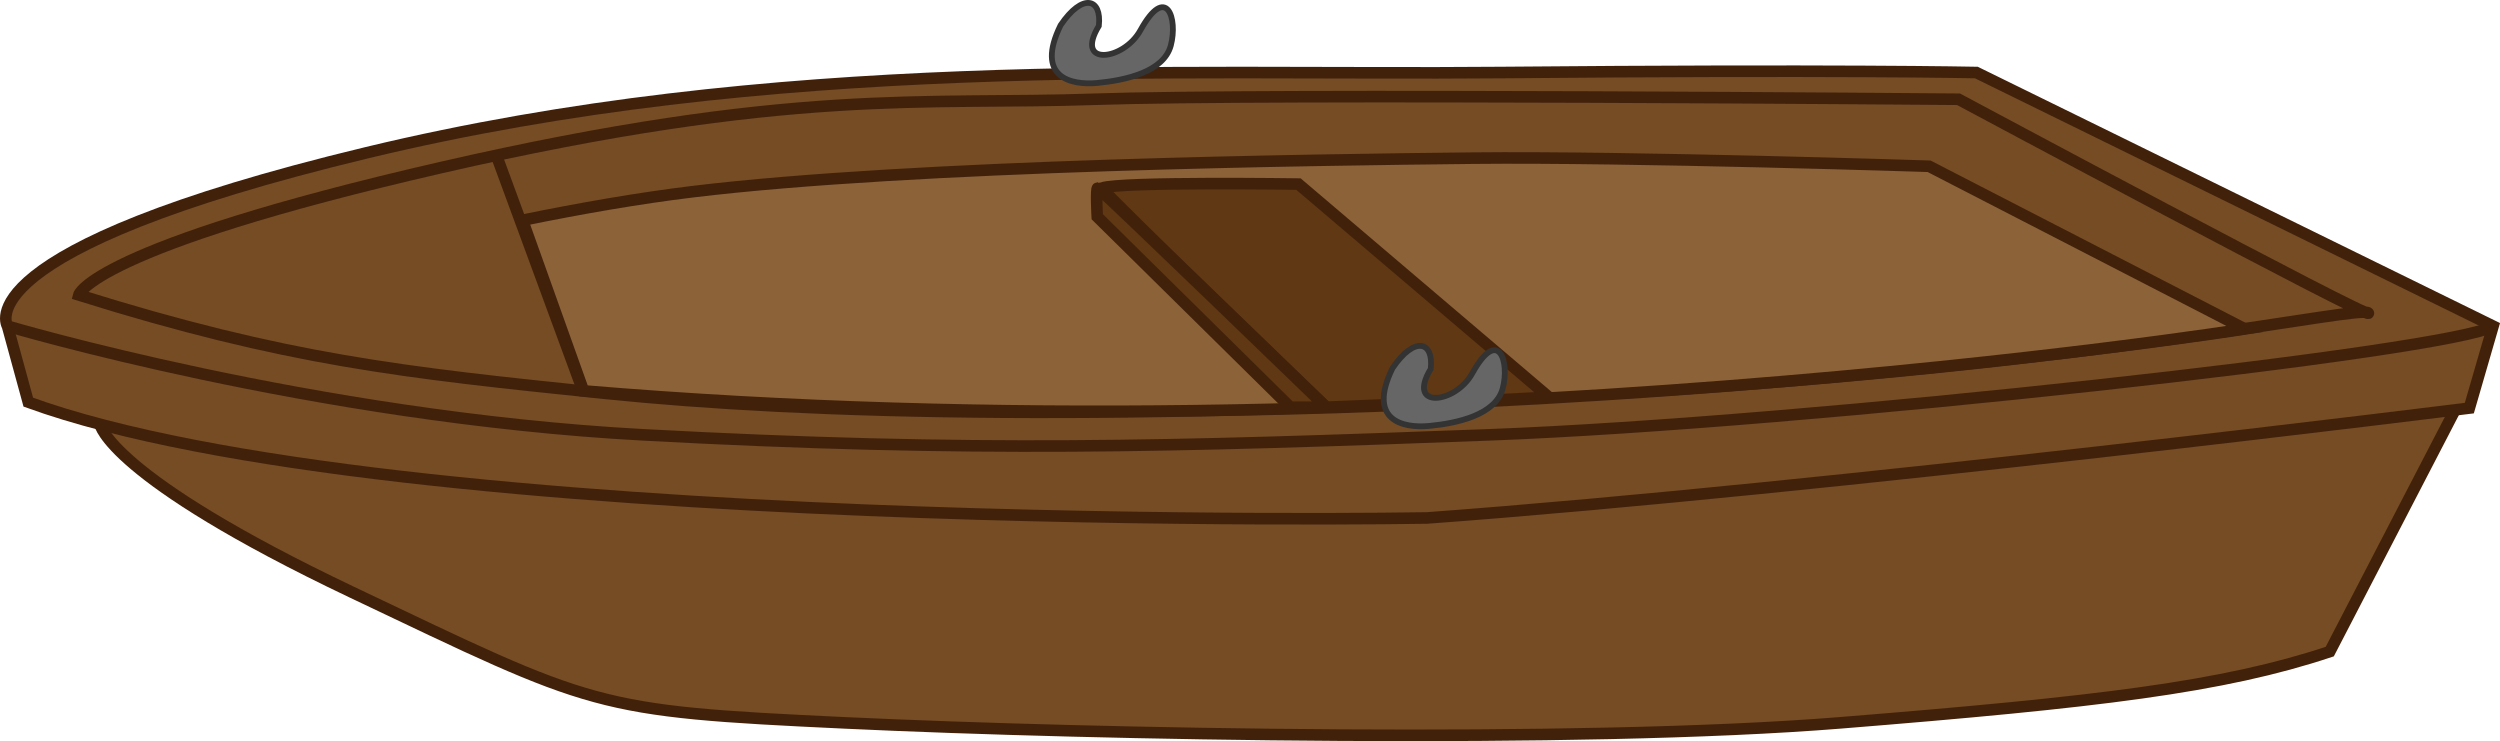<?xml version="1.0" encoding="iso-8859-1"?>
<!-- Generator: Adobe Illustrator 15.0.0, SVG Export Plug-In . SVG Version: 6.00 Build 0)  -->
<!DOCTYPE svg PUBLIC "-//W3C//DTD SVG 1.1//EN" "http://www.w3.org/Graphics/SVG/1.1/DTD/svg11.dtd">
<svg version="1.1" id="Layer_1" xmlns="http://www.w3.org/2000/svg" xmlns:xlink="http://www.w3.org/1999/xlink" x="0px" y="0px"
	 width="862.301px" height="255.638px" viewBox="0 0.001 862.301 255.638" style="enable-background:new 0 0.001 862.301 255.638;"
	 xml:space="preserve">
<g id="Layer_1_1_" style="display:none;">
	<g id="yixWXV.tif" style="display:inline;">
	</g>
</g>
<g id="Layer_2">
	<path style="fill:#754C24;stroke:#42210B;stroke-width:4;stroke-miterlimit:10;" d="M34.493,146.331c0,0,2.92,17.989,86.911,57.938
		c83.991,39.948,82.967,40.971,170.031,45.068c87.064,4.098,254.022,7.171,343.135,0s132.133-12.292,169.007-24.583l43.223-83.378"
		/>
	<path style="fill:#754C24;stroke:#42210B;stroke-width:4;stroke-miterlimit:10;" d="M2.588,112.482
		c0,0-16.388-26.007,123.939-59.808s276.555-26.63,391.275-27.654c114.721-1.024,163.888,0,163.888,0l178.225,87.462l-8.194,28.282
		c0,0-220.222,27.655-359.523,37.898c0,0-355.428,6.146-482.439-39.948L2.588,112.482z"/>
	<path style="fill:#754C24;stroke:#42210B;stroke-width:4;stroke-miterlimit:10;" d="M675.542,34.238
		c0,0,143.401,76.822,141.353,73.749c-2.05-3.073-89.112,17.413-259.146,27.656c-170.031,10.243-279.63,7.169-349.281,0
		S98.871,124.194,27.17,101.751c0,0,4.106-16.182,124.962-43.955c120.855-27.771,166.96-21.51,225.342-23.558
		C435.858,32.19,675.542,34.238,675.542,34.238z"/>
	<path style="fill:none;stroke:#42210B;stroke-width:4;stroke-miterlimit:10;" d="M2.588,112.482c0,0,105.501,31.355,219.197,37.5
		c113.695,6.144,182.323,4.097,291.921,0c109.597-4.098,332.891-28.906,346.208-37.5"/>
	<path style="fill:#8C6239;stroke:#42210B;stroke-width:4;stroke-miterlimit:10;" d="M180.226,75.969
		c20.028-4.094,40.216-7.608,58.651-9.844c76.392-9.26,215.285-10.996,269.105-11.575c53.821-0.579,157.412,2.802,157.412,2.802
		l108.924,56.122c0,0-286.591,45.472-573.058,21.342L180.226,75.969z"/>
	<path style="fill:#603813;stroke:#42210B;stroke-width:4;stroke-miterlimit:10;" d="M534.256,136.995L447.872,63.5
		c0,0-60.993-0.894-67.808,1.347c1.442,2.609,77.381,75.604,77.381,75.604S510.76,138.348,534.256,136.995z"/>
	<path style="fill:#603813;stroke:#42210B;stroke-width:4;stroke-miterlimit:10;" d="M445.044,140.45l-66.579-65.685
		c0,0-0.555-9.942,0.144-9.919c0.698,0.023,78.837,75.604,78.837,75.604H445.044z"/>
	
		<line style="fill:none;stroke:#42210B;stroke-width:4;stroke-miterlimit:10;" x1="200.482" y1="133.171" x2="171.546" y2="54.486"/>
</g>
<g id="Layer_3">
	<path style="fill:#666666;stroke:#333333;stroke-width:2;stroke-miterlimit:10;" d="M379.014,8.929
		c1.07-9.617-5.639-11.405-13.195-0.223c-8.769,17.892,3.354,20.8,12.749,19.904c9.393-0.896,22.811-3.721,25.271-12.931
		c2.46-9.209-1.461-21.546-10.511-5.184C387.511,21.007,370.468,23.018,379.014,8.929z"/>
	<path style="fill:#666666;stroke:#333333;stroke-width:2;stroke-miterlimit:10;" d="M493.498,127.225
		c1.071-9.617-5.637-11.405-13.194-0.224c-8.769,17.892,3.354,20.801,12.748,19.904c9.394-0.896,22.811-3.721,25.271-12.931
		s-1.461-21.546-10.511-5.184C501.998,139.302,484.951,141.314,493.498,127.225z"/>
</g>
</svg>
